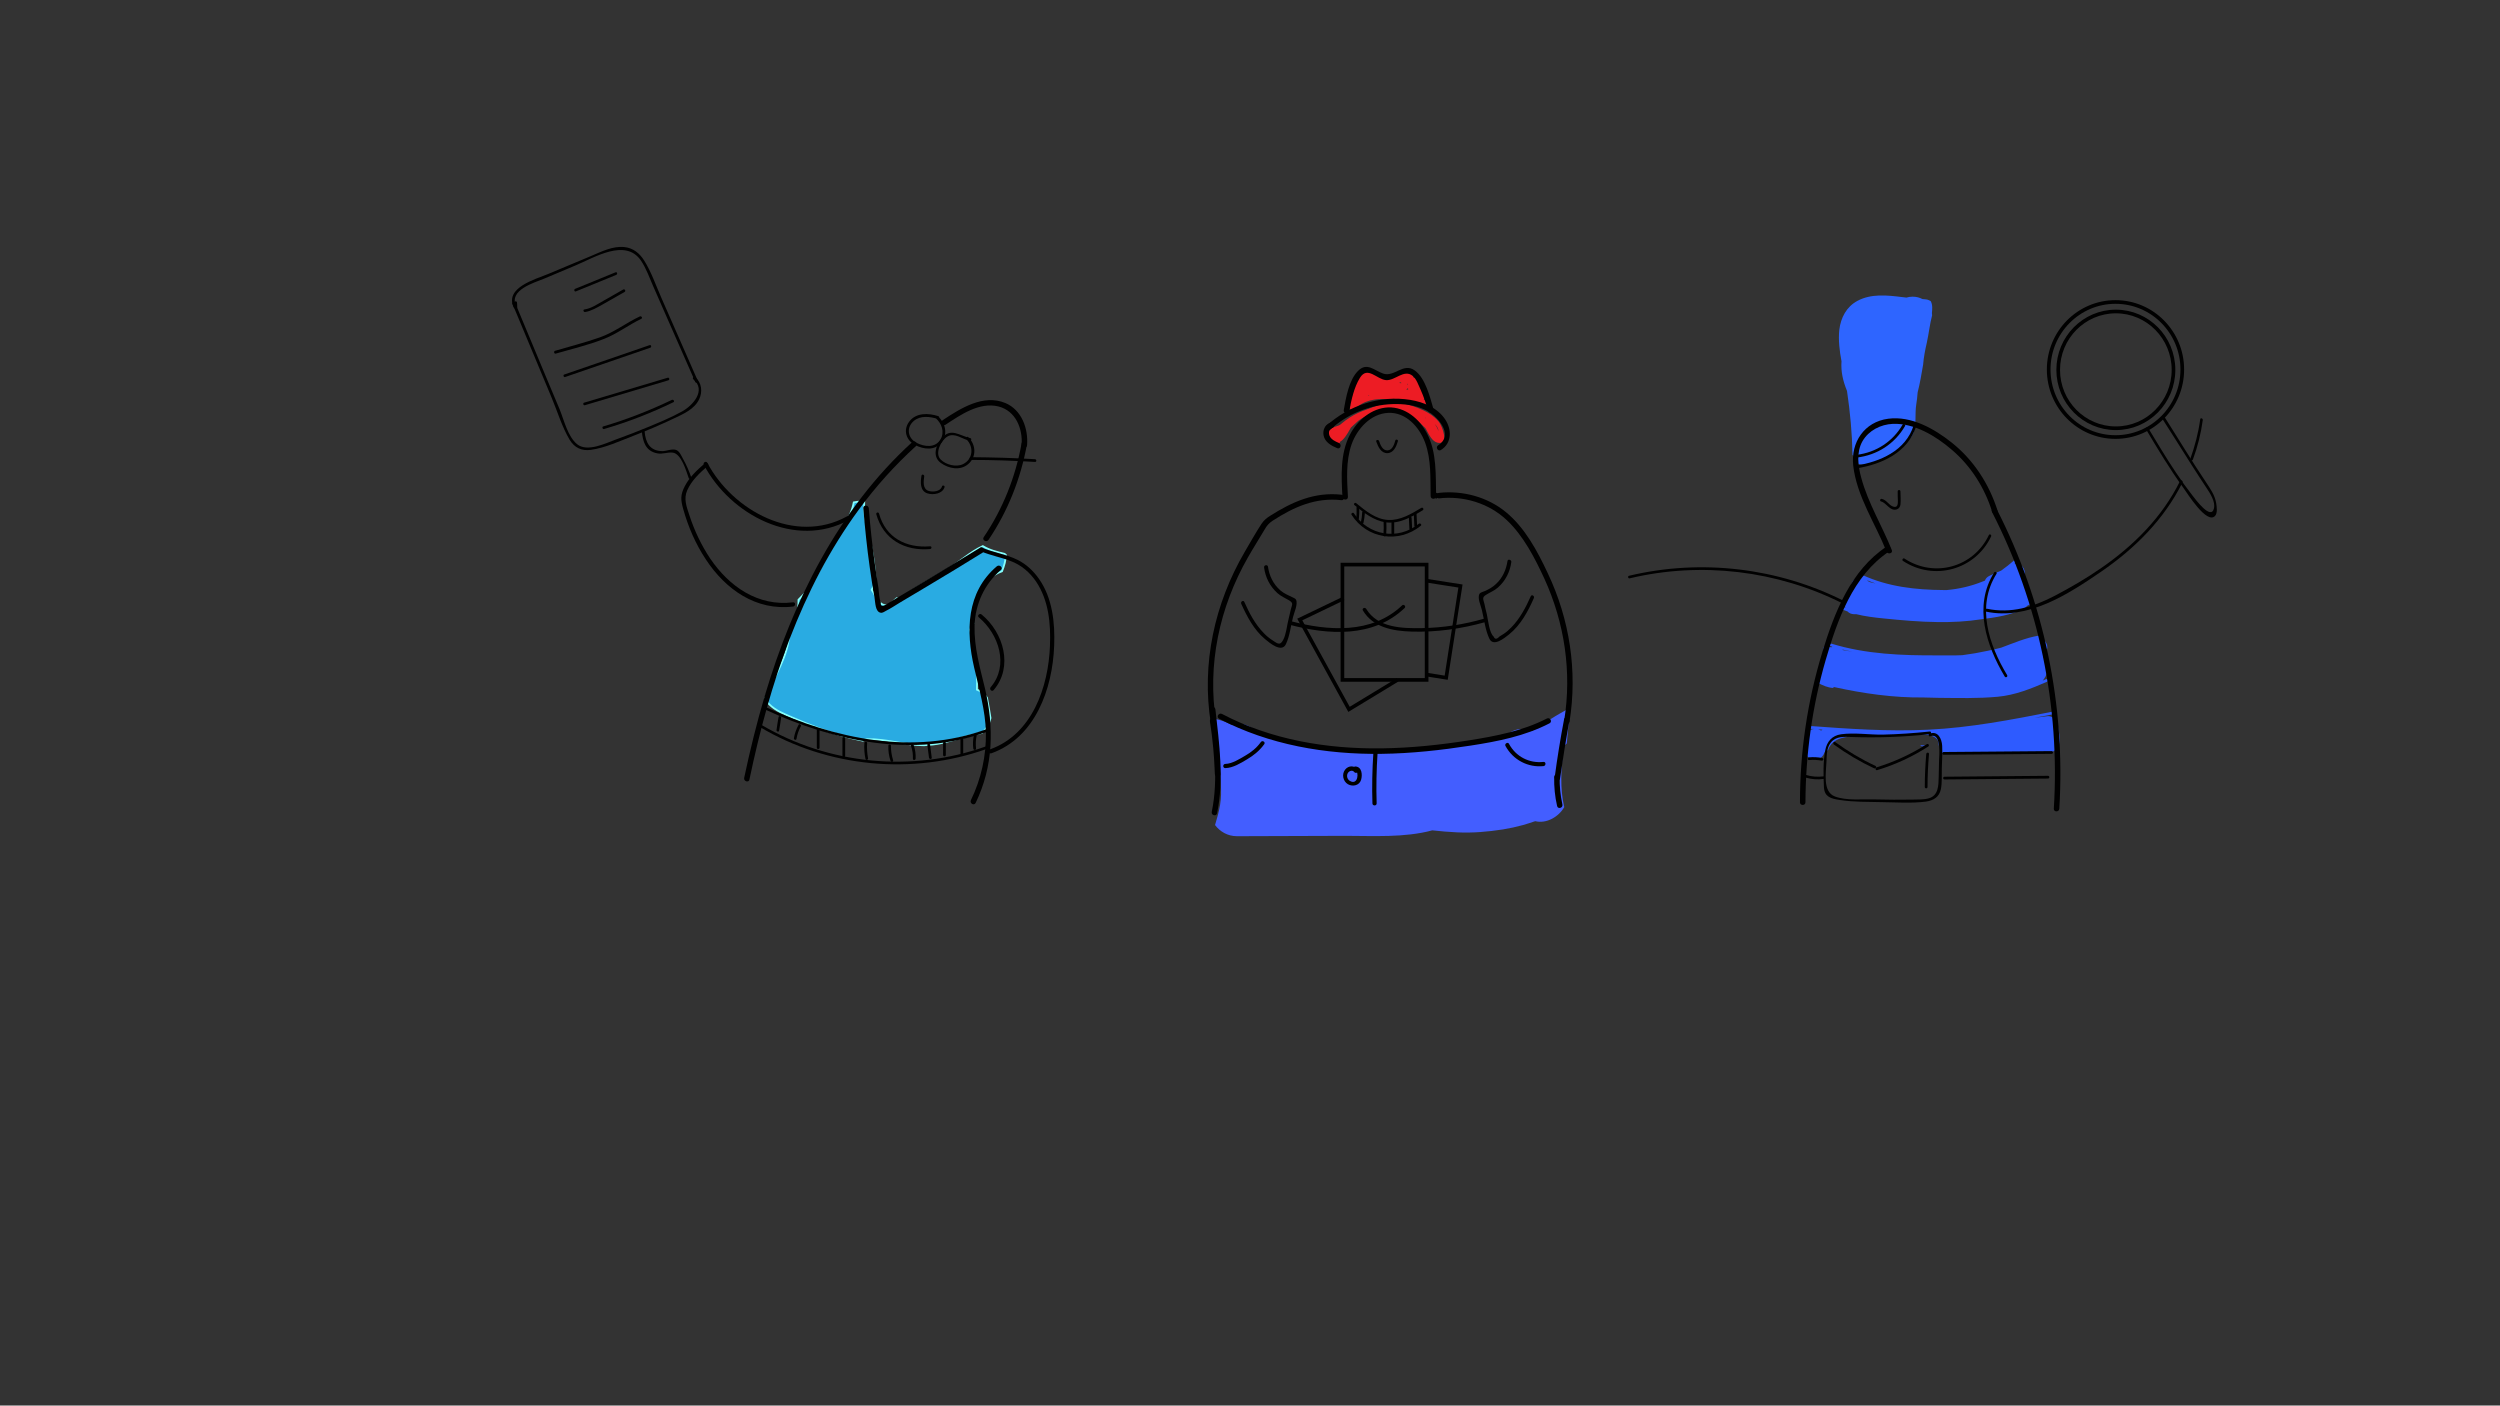 <?xml version="1.0" encoding="utf-8"?>
<!-- Generator: Adobe Illustrator 21.0.0, SVG Export Plug-In . SVG Version: 6.00 Build 0)  -->
<svg version="1.1" id="Layer_1" xmlns="http://www.w3.org/2000/svg" xmlns:xlink="http://www.w3.org/1999/xlink" x="0px" y="0px"
	 viewBox="0 0 1366 768" style="enable-background:new 0 0 1366 768;" xml:space="preserve">
<rect x="0" y="0" width="1366" height="768" fill="#333333" stroke="none"/>
<style type="text/css">
	.st0{fill:#29ABE2;stroke:#85FFFC;stroke-miterlimit:10;}
	.st1{fill:#435EFF;}
	.st2{fill:#ED1C24;}
	.st3{fill:#2E5BFF;}
	.st4{fill:#2E65FF;}
	.st5{fill:none;stroke:#000000;stroke-width:2;stroke-miterlimit:10;}
	.st6{fill:none;stroke:#000000;stroke-miterlimit:10;}
	.st7{fill:#49A047;stroke:#000000;stroke-miterlimit:10;}
</style>
<path class="st0" d="M549.5,302.8c-4.3-1.1-8.6-2-12.5-4.4c-6.9,3.2-12.6,8.6-19,12.5c-8.3,5.1-16.9,9.6-24.8,15.3
	c-1.1,0.8-2.3,1-3.3,0.7c-1,0.9-1.9,1.7-2.8,2.6c-2.6,2.5-6.1,0.9-7.2-1.7c-0.3,0.2-0.5,0.3-0.8,0.5c-0.1-0.4-0.3-0.9-0.4-1.3
	c-0.5-1.7-1.4-3.3-2.4-4.7c0.8-1.5,1.5-2.9,2.2-4.4c-0.4-8.2-1.7-16.5-3.6-24.5c-1.4-6.2-3.1-12.7-2.7-19.1
	c-0.8-0.1-1.5-0.2-2.4-0.2c-1.1,0-2.2,0.2-3.3,0.4c-1.7,8.9-7.2,15.8-12.1,23.3c-0.1,0.1-0.1,0.2-0.2,0.3c-0.7,2.2-1.3,3.5-2.4,5.7
	c-2.8,5.7-6.1,11.3-8.9,17c-2.1,2.3-4.4,4.6-6.6,6.9c0.2,6.2-2.1,12-5,17.6c-0.3,13.4-8.6,24.4-13.3,36.6c0.7,1,1.4,2,2.3,2.9
	c3.4,3.5,8.2,5.3,12.5,7.2c5,2.2,10,4.2,15.1,6.1c7.7,2.7,15.5,5,23.5,6.6c0.6-0.4,1.4-0.7,2.4-0.8c10.5-0.2,20.6,3.3,31.1,3.3
	c3.2-0.2,6.5-0.5,9.6-1.2c7.4-1.7,14.6-4.3,22-5.5c2.5-2.1,4-5,4.7-8.2c-0.6-3.7-1.2-7.4-1.9-11c-1.3-2-3.1-3.6-5.5-4.5
	c0.4-11-0.9-22.1-3.6-32.8c0.2-0.5,0.5-1.1,0.7-1.6c0.3-0.6,0.6-1.2,0.9-1.7c-0.2-0.6-0.2-1.3-0.1-2c1.2-7.5,2.9-16.3,8.4-22
	c2.1-2.2,4.6-3.5,7.4-4.6c1.2-3,2.1-6,2.1-9.3c0,0,0,0,0,0C549.6,302.9,549.6,302.9,549.5,302.8z"/>
<path class="st1" d="M844.2,394.8c-0.7,0.4-1.4,0.7-2,0.7c-1.4,0.9-2.8,1.9-4,3c-0.3,0.3-0.6,0.6-0.9,0.9c-4.1-1.6-8.8-1.6-12.6,1.1
	c-1.1,0.7-2.1,1.4-3.2,2c0.3-0.2-2.3,0.9-2.6,1c-1.2,0.4-2.4,0.6-3.7,0.9c-0.6,0.1-2.2,0.4-2.1,0.4c-6.1,0.8-12.3,1-18.4,1.8
	c-5.5,0.8-10.7,2.2-16,3.7c-3.2-1-6.6-1.3-10-1.2c-1.6,0-3.1,0.3-4.7,0.4c-0.7,0.1-6.2-0.1-3.7,0.3c-4.1-0.7-8.2-0.2-11.5,1.7
	c-6.5-0.6-12.9-1.4-19.4-2.5c-9.3-1.6-18.3-3-27.4-3.2c-1-0.5-2-1-3-1.3c-2.5-1-5.1-1.7-7.7-2.4c-0.7-0.2-1.4-0.4-2.1-0.6
	c-1.7-1.2-3.4-2.5-5.2-3.7c-3.5-2.5-7.4-2.8-11-1.7c-2-1.1-4.2-2-6.6-2.7c-1.3-0.4-2.5-0.5-3.7-0.5c0,0,0,0.1,0,0.1
	c0,0.3,0,0.5,0,0.7c0,0.1,0,0.2,0,0.3c0.3,5.3,0.6,10.7,0.8,16c0.1,1.2,0.2,2.5,0.4,3.7c1.4,0.6,2.4,1.9,2.5,3.8
	c0.2,7.4,1.5,14.6,0.3,22c-0.6,3.9-1.7,7.6-2.8,11.3c2.7,3.6,6.9,6.1,12,6.1c19.8-0.1,39.5-0.1,59.3-0.2c15.1,0,32.3,1.1,47.4-3
	c4.5,0.5,9.1,0.9,13.6,1.1c8.4,0.4,16.7-0.3,25-1.6c3.7-0.6,7.4-1.4,11-2.4c2.1-0.6,4.2-1.3,6.3-2c0.1,0,0.3-0.1,0.4-0.1
	c6.1,1.5,12.8-2.4,15.8-7.7c-2.4-10.4-1.7-20.6-0.5-31.5c0.2-1.5,0.9-2.6,1.9-3.3c0.5-6.2,1.1-12.3,1.9-18.5c-0.7,0-1.4,0.1-2.1,0.1
	C851.9,390,848,392.4,844.2,394.8z"/>
<g>
	<g>
		<path class="st2" d="M746.9,210.6c-0.4,1.5-1.2,2.8-2.3,3.9c0.9,0.4,1.7,0.7,2.6,1.1c0.2-2.6,0.5-5.2,1-7.8c-1-0.1-2-0.3-2.9-0.4
			c-0.3,3.4-1.1,6.2-2.6,9.2c0.9,0.1,1.8,0.2,2.7,0.4c-0.8-3.7-1-7.3-0.7-11.1c-1,0-2,0-3,0c0.2,3.9-0.4,7.5-1.9,11.1
			c1,0.1,2,0.3,2.9,0.4c-0.3-2.8-0.1-5.1,0.9-7.8c-1-0.3-1.9-0.5-2.9-0.8c-1,3.9-2,7.8-3,11.7c-0.3,1,0.7,2.3,1.8,1.8
			c1.5-0.5,2.3-1.1,3.1-2.5c1-1.5-1.1-2.8-2.4-1.8c-1.5,1.3-2.2,2.4-2.7,4.3c-0.4,1.4,1.5,2.5,2.5,1.5c10-10.3,26.4-4.2,38.4-1.6
			c1.4,0.3,2.6-1.4,1.5-2.5c-1.6-1.6-4.1-2.4-5.6-4c-2.9-3.1-1.7-6.7-2.6-10.4c-0.9,0.4-1.8,0.8-2.7,1.2c1.6,3.4,3.2,6.8,4.9,10.2
			c0.7,1.6,3.2,0.5,2.7-1.2c-0.8-2.7-1.4-5.3-2-8c-0.9,0.4-1.8,0.8-2.7,1.2c1.4,2.9,2.5,5.9,3.4,9c0.9-0.4,1.8-0.8,2.7-1.2
			c-1.3-2.5-2.6-4.9-3.9-7.4c-0.6-1.1-2-0.8-2.6,0c-0.6,0.8-0.7,1.4-0.8,2.4c-0.1,2,1,2.7-1.2,3.3c-2,0.5-5.6-0.6-7.7-0.8
			c-3.2-0.2-6.5-0.1-9.7,0.1c0.1,1,0.3,2,0.4,2.9c5.7-1.6,11.2-2,17-1c1.9,0.3,2.7-2.5,0.8-2.9c-8.2-1.6-16.5-2.1-24.8-1.4
			c-1.5,0.1-2,1.9-0.8,2.8c2.6,1.8,5.3,1.7,8.3,1.2c5.1-0.8,10.3-2,15.4-3c1.4-0.3,1.5-2.6,0-2.9c-6.7-1.1-13.5-1.6-20.3-1.2
			c0,1,0,2,0,3c4.3-0.4,8.6-0.9,12.8-1.7c2.8-0.5,5.5-0.6,7.1-3.1c-0.8,0.1-1.6,0.2-2.4,0.3c0.1,0.6,0.3,1.3,0.4,1.9
			c0.9,0,1.7,0,2.6,0c0.3-0.5,0.7-1,1-1.5c0.7,0.3,1.7,0.2,2.1-0.5c1.2-2.4-0.5-4.9-3.3-4.6c-1.2,0.1-1.7,0.8-2.7,1.2
			c-2.1,1-3.8,1.4-6,1.7c-5.5,0.8-10.4,0.6-15.6-1.4c-1-0.4-1.9,0.6-1.9,1.4c-0.1,2.5,0.3,4.3,1.3,6.6c0.5,1.1,2.1,0.9,2.6,0
			c0.6-1,0.3-1.5,0.5-2.5c0.1-0.4-0.7-1.4-0.5-1.7c0.7-1.6,4.7-0.5,5.6-0.3c1.6,0.3,2.7-1.8,1.2-2.7c-2.8-1.6-5.3-2.3-8.5-2
			c-1.2,0.1-1.8,1.2-1.3,2.3c2.1,4.2,5.5,7,10,8.3c1.9,0.6,2.6-2.3,0.8-2.9c-3.8-1.1-6.4-3.4-8.2-6.9c-0.4,0.8-0.9,1.5-1.3,2.3
			c2.7-0.2,4.7,0.2,7,1.6c0.4-0.9,0.8-1.8,1.2-2.7c-2.3-0.5-6.7-1.6-8.7,0.3c-1.9,1.8,0.8,4-0.2,5.6c0.9,0,1.7,0,2.6,0
			c-0.8-1.6-1.1-3.3-0.9-5.1c-0.6,0.5-1.3,1-1.9,1.4c4.6,1.8,9.1,2.3,14,1.8c2-0.2,4-0.4,5.9-0.8c0.9-0.2,5.5-1.5,5.9-2.3
			c0.7-0.2,1.4-0.4,2.1-0.5c-4-1.9-7.7,1.7-5.1,5.6c0.6,0.8,2.1,1.1,2.6,0c0.9-2.2,0.7-3.8-0.9-5.6c-0.7-0.7-1.9-0.5-2.4,0.3
			c-1.1,1.8-6.2,1.9-7.9,2.2c-3.1,0.5-6.2,0.9-9.4,1.1c-1.9,0.2-2,3.1,0,3c6.6-0.3,13,0,19.5,1.1c0-1,0-1.9,0-2.9
			c-3.4,0.7-6.7,1.3-10.1,2c-3.6,0.7-8,2.4-11.3,0.1c-0.3,0.9-0.5,1.9-0.8,2.8c8.1-0.6,16.1-0.2,24,1.3c0.3-1,0.5-1.9,0.8-2.9
			c-6.3-1-12.4-0.7-18.6,1c-1.6,0.5-1.3,3,0.4,2.9c3.9-0.2,7.8-0.2,11.7,0c2.4,0.2,5.8,1.4,8.2,0.6c4.2-1.4,0.5-4.9,2.2-7.2
			c-0.9,0-1.7,0-2.6,0c1.3,2.5,2.6,4.9,3.9,7.4c0.8,1.5,3.2,0.5,2.7-1.2c-0.9-3.4-2.1-6.6-3.7-9.7c-0.8-1.6-3.1-0.4-2.7,1.2
			c0.6,2.7,1.3,5.4,2,8c0.9-0.4,1.8-0.8,2.7-1.2c-1.6-3.4-3.2-6.8-4.9-10.2c-0.7-1.6-3.2-0.4-2.7,1.2c0.9,3.3-0.6,7,1.6,10
			c1.9,2.6,5.2,3.5,7.4,5.7c0.5-0.8,1-1.7,1.5-2.5c-13.2-2.8-30.4-8.8-41.4,2.4c0.8,0.5,1.7,1,2.5,1.5c0.7-1,1.3-2,2-3
			c-0.8-0.6-1.6-1.2-2.4-1.8c-0.4,0.4-0.9,0.7-1.3,1.1c0.6,0.6,1.2,1.2,1.8,1.8c1-3.9,2-7.8,3-11.7c0.5-1.9-2.2-2.6-2.9-0.8
			c-1.1,2.9-1.4,5.5-1,8.6c0.2,1.7,2.3,2,2.9,0.4c1.6-3.9,2.2-7.7,2-11.9c-0.1-1.9-2.9-1.9-3,0c-0.3,4.1,0,7.9,0.8,11.9
			c0.3,1.2,2.2,1.5,2.7,0.4c1.8-3.4,2.7-6.9,3.1-10.7c0.1-1.7-2.6-2.1-2.9-0.4c-0.5,2.9-0.9,5.7-1.1,8.6c-0.1,1.3,1.7,2,2.6,1.1
			c1.5-1.6,2.4-3.1,3.1-5.2C750.4,209.5,747.5,208.7,746.9,210.6L746.9,210.6z"/>
	</g>
</g>
<g>
	<g>
		<path class="st2" d="M733.3,235.4c4.8-4.7,10.5-7.8,17-9.5c1.9-0.5,1.1-3.4-0.8-2.9c-7,1.7-13.2,5.2-18.4,10.2
			C729.8,234.6,732,236.7,733.3,235.4L733.3,235.4z"/>
	</g>
</g>
<g>
	<g>
		<path class="st2" d="M727.5,236.5c0,0.9,0.1,1.8,0.1,2.7c0.5-0.5,1-1,1.5-1.5c0.5-0.6,1.1-1.1,1.6-1.7c0.7-0.1,1.3-0.3,2-0.5
			c0.9-0.4,1.1-0.4,2.1-1.1c-0.7-0.7-1.4-1.4-2.1-2.1c-1.9,2.7-3,5.3-3.6,8.6c0.7-0.3,1.5-0.6,2.2-0.9c-0.1-0.2-0.2-0.3-0.3-0.5
			c-0.7,0.6-1.5,1.1-2.2,1.7c4.6,3.3,9-7.4,10.6-9.9c0.8-1.2-0.8-2.9-2.1-2.1c-0.4,0.3-0.9,0.6-1.3,0.9c0.5,0.9,1,1.7,1.5,2.6
			c1.8-1.3,3.7-2.6,5.5-3.9c-0.6-0.8-1.2-1.6-1.8-2.4c-2,1.9-4.1,3.7-6.1,5.6c0.7,0.7,1.4,1.4,2.1,2.1c4.2-4.1,9.1-7.3,14.6-9.3
			c3.3-1.2,6.8-2.4,10.3-1c1.7,0.7,3.2,1.8,4.9,2.5c2.4,0.9,5.1,1.1,7.4,2.3c2.4,1.3,3.6,3.8,4.9,6.1c1.3,2.4,3.1,6.5,6.2,7.2
			c6.6,1.4,2.5-9.2,0.7-11.4c-5.7-7.1-17.1-9.5-25.3-11.8c-1.9-0.5-2.6,2.2-0.8,2.9c9.3,3.5,17.3,9.6,23.2,17.7
			c0.7-0.7,1.4-1.4,2.1-2.1c-2.7-1.9-4-4.3-4-7.6c-0.9,0.4-1.7,0.7-2.6,1.1c2.6,2.2,4.2,4.7,5,8.1c0.4,1.9,3.3,1.1,2.9-0.8
			c-0.8-3.9-2.7-6.9-5.7-9.4c-1-0.8-2.6-0.3-2.6,1.1c0,4.4,1.9,7.8,5.5,10.2c1.2,0.8,2.9-0.8,2.1-2.1c-6.4-8.8-14.8-15.2-25-19.1
			c-0.3,1-0.5,1.9-0.8,2.9c4.4,1.2,8.9,2.6,13.2,4.3c3.6,1.4,12.9,5,12.6,10.1c-0.3,5-3.1-1-3.7-2.1c-0.6-1.2-1.2-2.4-1.9-3.5
			c-1.5-2.4-3.4-3.9-6-5c-1.9-0.7-3.9-1-5.7-1.6c-2.2-0.8-4-2.2-6.2-3c-2.2-0.8-4.2-0.6-6.5-0.1c-7.8,1.6-15,6-20.7,11.5
			c-1.4,1.3,0.7,3.4,2.1,2.1c2-1.9,4.1-3.7,6.1-5.6c1.2-1.1-0.4-3.4-1.8-2.4c-1.8,1.3-3.7,2.6-5.5,3.9c-1.6,1.1-0.1,3.7,1.5,2.6
			c0.4-0.3,0.9-0.6,1.3-0.9c-0.7-0.7-1.4-1.4-2.1-2.1c-0.4,0.7-5.6,9.4-6.5,8.8c-1.2-0.9-2.4,0.6-2.2,1.7c0.2,1.4,0.5,1.6,1.7,2.3
			c0.8,0.4,2,0.1,2.2-0.9c0.5-2.9,1.6-5.4,3.3-7.9c0.9-1.2-0.8-2.8-2.1-2.1c-2.4,1.5-7,1.4-7.6,4.9c-0.4,2.3,1.3,4,3.5,3.9
			c0.8,0,1.5-0.7,1.5-1.5c0-0.9-0.1-1.8-0.1-2.7C730.4,234.6,727.4,234.6,727.5,236.5L727.5,236.5z"/>
	</g>
</g>
<path class="st3" d="M1117.9,371.1c-0.6,0.3-1.2,0.5-1.8,0.8c0.2-0.2,0.4-0.5,0.6-0.7c3-4,2.5-8.6-0.4-12.4c0.7-0.8,1.2-1.6,1.7-2.5
	c1.8-3.5-0.3-6.9-3.5-7.6c0.9-0.2,0.5-1.6-0.5-1.4c-7.2,1.2-13.8,4.1-20.6,6.6c-2.4,0.6-4.9,1.2-7.3,1.7c-4.6,1-9.3,1.8-13.9,2.4
	c-4.4,0.2-8.8,0.1-13.2,0.1c-19.6,0.1-39.4-0.6-58.3-6.4c-0.9-0.3-1.3,1.2-0.4,1.4c0.3,0.1,0.6,0.2,0.9,0.3
	c-0.2,0.1-0.4,0.2-0.6,0.3c-0.2,0-0.3-0.1-0.5-0.1c-1.4-0.4-2.7-0.3-3.7,0.2c0,0.2,0.1,0.4,0.1,0.6c0,2.8,0,5.7-0.8,8.5
	c0.1,0.1,0.1,0.1,0.2,0.2c-1.5,2.5-2.4,5.2-2.7,8.4c-0.1,0.6,0,1.2,0.2,1.7c2.6,1.3,5.2,2.5,8.1,2.7c0.2-0.1,0.4-0.3,0.6-0.5
	c15.8,3.5,32.5,5.9,48.9,5.7c2.7,0.1,5.5,0.1,8.2,0.2c10.7,0.1,21.7,0.4,32.4-0.6c9.5-0.9,18.2-4.4,26.9-8.2
	C1119.5,372.1,1118.7,370.8,1117.9,371.1z M1006.9,355.2c-0.1-0.1-0.1-0.2-0.2-0.3c1.8,0.4,3.6,0.8,5.4,1.2
	C1010.3,355.8,1008.6,355.5,1006.9,355.2z"/>
<path class="st3" d="M1124.1,395.2c-0.3-2-3-4.1-5.1-3.9c-2.4,0.3-4.8,0.6-7.3,0.9c3.3-0.6,6.7-1.3,10-1.9c0.9-0.2,0.5-1.6-0.4-1.4
	c-22.4,4.4-44.8,8.7-67.6,9.8c-22,1.1-43.9-0.5-65.8-2.1c-1-0.1-1,1.4,0,1.5c1.1,0.1,2.3,0.2,3.4,0.2c-2.4,0.2-4.5,1.8-4.1,5
	c0.3,2,0.2,3.4-0.5,5.3c-2.3,6.4,7.9,9.1,10.1,2.8c0.3-0.9,1.1-1.4,2-1.4c2.5-8,12.6-8,19.9-7.3c8.6-0.1,17.1-0.5,25.8-1.1
	c4.2-0.3,14.9-1.4,14.8,5.3c0,0.1,0,0.1,0,0.2c0.7,1.2,1.2,2.7,1.3,4.4c0.1,0,0.1,0,0.2,0c14.5,0,29,0,43.5,0c3.3,0,6.6,0,9.9,0
	c2.8,0,5.9,0.4,8.3-1.3C1127.4,406.9,1124.8,399.9,1124.1,395.2z M995.1,399.2c-0.5-0.3-1.1-0.5-1.7-0.7c0.8,0.1,1.7,0.1,2.5,0.2
	C995.5,398.8,995.3,399,995.1,399.2z M1035.3,400.6c2.3,0,4.7,0,7,0C1040,400.6,1037.6,400.6,1035.3,400.6z"/>
<path class="st3" d="M1052.8,407.5c-0.1,0-0.2,0-0.3-0.1c-1.1-0.1-2.3-0.2-3.4-0.2c0.3,0.2,0.7,0.4,1,0.6c0.1,0,0.2,0,0.3,0
	C1051.2,407.8,1052,407.7,1052.8,407.5z"/>
<path class="st3" d="M1109.2,329.4c1.6-4-1-9.6-3.2-13.9c1.2-3.1-0.3-7.4-4.7-7.4c-0.2,0-0.4,0-0.6,0c0.3-0.3,0.6-0.5,0.9-0.8
	c0.7-0.6-0.3-1.7-1.1-1.1c-2.3,2-4.7,3.9-7.1,5.6c-2.2,0.8-4.4,1.8-6.5,2.9c-1.2,0.6-2,1.5-2.3,2.5c-0.4,0.2-0.8,0.4-1.2,0.5
	c-6.4,2.6-13,4.1-19.6,4.7c-0.6,0-1.2,0-1.9,0c-15.1-0.1-30.4-1.8-44.2-8.2c-0.9-0.4-1.6,0.9-0.8,1.3c-0.1,0-0.2,0-0.4,0
	c-3.5,0-5.2,2.9-5.1,5.6c-1.7,1.2-2.3,3.5-1.9,5.5c-1.4,1.4-1.8,3.6-1.2,5.5c-0.5-0.2-0.9-0.4-1.3-0.6c-0.9-0.4-1.6,0.9-0.8,1.3
	c1.1,0.5,2.2,0.9,3.3,1.3c0.8,0.9,2.1,1.5,3.6,1.5c0.4,0,0.8,0,1.2,0c4.8,1.2,9.8,1.8,14.8,2.3c9.9,1,19.8,1.9,29.8,2
	c7.9,0.1,15.8-0.3,23.5-1.5c7.8-1,16.7-2.3,23.4-5.9c0.8-0.5,1.5-1,2-1.6c0.4-0.2,0.7-0.3,1.1-0.5
	C1109.8,330.4,1109.7,329.7,1109.2,329.4z M1021.8,318.1c-0.4-0.2-0.8-0.4-1.2-0.6c0,0-0.1,0-0.1-0.1c-0.1-0.1-0.2-0.2-0.2-0.3
	c1.5,0.6,3,1.2,4.5,1.7C1023.8,318.6,1022.8,318.4,1021.8,318.1z"/>
<path class="st4" d="M1055.4,165.6c-0.5-1.3-0.3-1-1.5-1.6c-0.8-0.4-2.1-0.5-3.5-0.6c-1.5-0.8-3.3-1.3-5.4-1.3
	c-1.2,0-2.3,0.2-3.3,0.5c-0.9-0.1-1.8-0.2-2.6-0.3c-8.1-1-16.8-1.9-24.2,2.1c-6,3.2-9.1,9.2-9.9,15.8c-0.6,5.6,0.1,11.4,1.2,17.2
	c-0.4,5.7,0.8,10.8,3,16.2c1.7,11.5,2.8,23.1,3,34.7c0,0.4,0.3,0.7,0.6,0.7c-0.9,4,3.6,5.4,7,4.7c4.8-1,9.5-3.2,13.8-5.9
	c3.1-0.6,5.6-2.6,7.3-5.5c2-1.8,4-3.8,4.9-6.5c1.3-4.4,0.5-9.9,1.2-14.5c0.4-2.3,0.6-4.6,0.8-6.9c1.3-5,2.1-10.1,3-15.2
	c0.3-4,1.1-8,2-11.9c1.1-4.9,1.6-10.1,2.9-15c0-0.4-0.1-0.8-0.1-1.2C1055.8,168.9,1055.9,166.9,1055.4,165.6z"/>
<g>
	<g>
		<path d="M786.3,272.3c13.3-1.5,27.1,2.6,36.9,11.8c9.2,8.6,15.5,20.9,20.7,32.2c11,24.1,15,51,10.8,77.2c-0.3,1.9,2.6,2.7,2.9,0.8
			c4.4-27.7,0.1-55.8-11.9-81.1c-5.6-12-12.5-24.9-22.9-33.4c-10.1-8.3-23.6-11.9-36.6-10.5C784.4,269.5,784.4,272.5,786.3,272.3
			L786.3,272.3z"/>
	</g>
</g>
<g>
	<g>
		<path d="M733,270.3c-14.7-1.6-27,3.9-39.1,11.6c-1.9,1.2-3.3,2.4-4.6,4.3c-3.2,4.9-6.1,10.1-9.1,15.2
			c-16.6,28.4-23.8,61.3-18.6,93.9c0.3,1.9,3.2,1.1,2.9-0.8c-5-31.2,1.8-62.7,17.4-90c2.9-5.1,6.1-10.1,9.1-15.2
			c1.2-2.1,2.3-3.4,4.4-4.8c11.6-7.5,23.4-12.8,37.6-11.2C734.9,273.5,734.9,270.5,733,270.3L733,270.3z"/>
	</g>
</g>
<g>
	<g>
		<path d="M736.5,271.5c-0.5-9.5-1.2-19.5,2-28.7c3-8.5,10.5-16.8,20-17.2c9.7-0.5,17.1,7.8,20.2,16.3c3.4,9.3,2.8,19.5,3,29.2
			c0,1.9,3,1.9,3,0c-0.3-11.4,0.5-23.8-5-34.3c-4.1-7.9-11.9-14.5-21.2-14.2c-9.1,0.4-16.9,7.1-20.9,14.9c-5.4,10.4-4.7,22.7-4.1,34
			C733.6,273.4,736.6,273.5,736.5,271.5L736.5,271.5z"/>
	</g>
</g>
<g>
	<g>
		<path d="M740.1,276c5,4.1,10.4,8.4,17,9.4c7.5,1,14.2-2.9,20.3-6.6c0.8-0.5,0.1-1.8-0.8-1.3c-5.5,3.3-11.4,6.9-18,6.6
			c-6.8-0.3-12.5-5-17.5-9.1C740.4,274.3,739.3,275.4,740.1,276L740.1,276z"/>
	</g>
</g>
<g>
	<g>
		<path d="M738.5,281.3c8.4,13.1,25.7,15.8,37.8,6c0.8-0.6-0.3-1.7-1.1-1.1c-11.3,9.2-27.5,6.5-35.4-5.7
			C739.3,279.7,738,280.5,738.5,281.3L738.5,281.3z"/>
	</g>
</g>
<g>
	<g>
		<path d="M741.2,277.3c0.1,2,0.1,4-0.2,6c-0.1,1,1.4,0.9,1.5,0c0.2-2,0.3-4,0.2-6C742.7,276.3,741.2,276.3,741.2,277.3L741.2,277.3
			z"/>
	</g>
</g>
<g>
	<g>
		<path d="M744.3,280c-0.1,1.8-0.3,3.6-0.7,5.3c-0.2,0.9,1.2,1.3,1.4,0.4c0.4-1.9,0.7-3.8,0.8-5.7C745.8,279,744.3,279,744.3,280
			L744.3,280z"/>
	</g>
</g>
<g>
	<g>
		<path d="M756,285c0.1,2.4,0.1,4.8-0.1,7.3c-0.1,1,1.4,1,1.5,0c0.2-2.4,0.2-4.8,0.1-7.3C757.4,284,755.9,284,756,285L756,285z"/>
	</g>
</g>
<g>
	<g>
		<path d="M760.3,285.5c0,2.1,0,4.2,0,6.3c0,1,1.5,1,1.5,0c0-2.1,0-4.2,0-6.3C761.8,284.5,760.3,284.5,760.3,285.5L760.3,285.5z"/>
	</g>
</g>
<g>
	<g>
		<path d="M769.8,283c0.1,2,0.2,4,0.3,6c0,1,1.5,1,1.5,0c-0.1-2-0.2-4-0.3-6C771.2,282,769.7,282,769.8,283L769.8,283z"/>
	</g>
</g>
<g>
	<g>
		<path d="M772.5,280.8c0.1,2.2,0.2,4.3,0.3,6.5c0,1,1.5,1,1.5,0c-0.1-2.2-0.2-4.3-0.3-6.5C773.9,279.8,772.4,279.8,772.5,280.8
			L772.5,280.8z"/>
	</g>
</g>
<g>
	<g>
		<path d="M752,241.3c1,2.8,2.6,6.4,6.1,6.3c3.4-0.1,4.9-3.7,5.7-6.5c0.3-0.9-1.2-1.3-1.4-0.4c-0.6,2.1-1.6,5.3-4.3,5.4
			c-2.7,0.1-3.9-3.1-4.6-5.2C753.1,240,751.6,240.4,752,241.3L752,241.3z"/>
	</g>
</g>
<g>
	<g>
		<path d="M787.2,271.3c-0.9-0.1-1.9-0.2-2.8-0.3c0,0.3,0,0.7,0,1c0.7,0,1.5,0,2.2-0.1c0.6,0,0.7-0.8,0.1-1
			c-0.6-0.1-1.2-0.3-1.8-0.4c-0.1,0.3-0.2,0.6-0.3,1c0.6,0.1,1.2,0,1.8-0.3c0.4-0.2,0.3-0.7,0-0.9c-0.4-0.3-0.8-0.4-1.3-0.4
			c-0.6,0-0.6,1,0,1c0.5,0,1,0,1.6,0c0.6,0,0.7-0.8,0.1-1c-0.9-0.3-1.8-0.5-2.7-0.8c-0.4-0.1-0.8,0.4-0.6,0.7c0.4,0.6,1,1.3,0.7,2
			c-0.2,0.6,0.8,0.9,1,0.3c0.3-1.1-0.2-2-0.8-2.8c-0.2,0.2-0.4,0.5-0.6,0.7c0.9,0.3,1.8,0.5,2.7,0.8c0-0.3,0.1-0.7,0.1-1
			c-0.5,0-1,0-1.6,0c0,0.3,0,0.7,0,1c0.3,0,0.6,0,0.8,0.2c0-0.3,0-0.6,0-0.9c-0.3,0.2-0.6,0.2-1,0.2c-0.6-0.1-0.9,0.8-0.3,1
			c0.6,0.1,1.2,0.3,1.8,0.4c0-0.3,0.1-0.7,0.1-1c-0.7,0-1.5,0-2.2,0.1c-0.7,0-0.6,0.9,0,1c0.9,0.1,1.9,0.2,2.8,0.3
			C787.9,272.4,787.9,271.4,787.2,271.3L787.2,271.3z"/>
	</g>
</g>
<g>
	<g>
		<path d="M690.7,310.1c0.7,5.4,3.2,10.3,7.3,14c1.9,1.7,4.1,2.6,6.3,3.9c2.7,1.6,1.6,2.4,1,5c-0.4,1.9-0.9,3.7-1.3,5.6
			c-0.9,3.5-1.2,7.9-2.9,11.1c-1.8,3.5-3.5,1.6-5.9,0.1c-1.7-1.1-3.3-2.4-4.7-3.9c-4.7-4.8-7.9-10.9-10.6-17c-0.5-1.2-2.2-0.2-1.7,1
			c3.2,7.1,7,14.3,13,19.3c2.6,2.2,9.1,7.6,11.4,2.8c2.1-4.3,2.7-10.1,3.9-14.8c0.5-2.2,2.9-7.3,1.6-9.6c-0.4-0.6-1-0.8-1.6-1.1
			c-2.5-1.3-4.7-2-6.9-3.9c-3.9-3.4-6.1-8-6.8-13.1C692.4,308.3,690.5,308.8,690.7,310.1L690.7,310.1z"/>
	</g>
</g>
<g>
	<g>
		<path d="M823.7,306.5c-0.7,4.8-2.7,9.3-6.3,12.6c-1.9,1.8-3.9,2.9-6.2,3.9c-0.8,0.4-2.3,0.6-2.8,1.5c-1.3,2.3,0.8,6.5,1.3,8.8
			c1.2,4.9,1.9,11.2,4.1,15.7c2.2,4.6,8.2-0.3,10.8-2.4c6.3-5.1,10.3-12.5,13.5-19.8c0.5-1.2-1.2-2.2-1.7-1
			c-2.7,6.1-5.9,12.2-10.6,17c-1.3,1.3-2.6,2.5-4.1,3.5c-0.8,0.5-1.6,1-2.4,1.5c-1.5,1.6-2.5,1.6-3.2,0c-2.4-2.1-3-9.1-3.7-12.2
			c-0.5-1.9-0.9-3.7-1.3-5.6c-0.6-2.5-1.5-3.6,0.9-5c2.2-1.4,4.5-2.2,6.5-4c4.1-3.6,6.6-8.6,7.3-14
			C825.8,305.8,823.9,305.3,823.7,306.5L823.7,306.5z"/>
	</g>
</g>
<g>
	<g>
		<path d="M704.4,341.3c21.3,5.7,46,7.3,63.1-9.1c0.9-0.9-0.5-2.3-1.4-1.4c-16.6,15.8-40.6,14-61.2,8.5
			C703.7,339.1,703.2,341,704.4,341.3L704.4,341.3z"/>
	</g>
</g>
<g>
	<g>
		<path d="M744.7,333.6c5.6,9.3,16.5,11.2,26.6,11.5c13.6,0.4,27.2-1.5,40.3-5.2c1.2-0.4,0.7-2.3-0.5-1.9c-11.1,3.2-22.5,5-34.1,5.2
			c-10.8,0.2-24.2-0.1-30.5-10.5C745.7,331.5,744,332.5,744.7,333.6L744.7,333.6z"/>
	</g>
</g>
<rect x="733.5" y="308.5" class="st5" width="46" height="63"/>
<polyline class="st5" points="779.5,368.6 790.2,370.3 798,320.2 779.5,317.3 "/>
<path class="st5" d="M763.6,371.5c-8.8,5.4-17.7,10.8-26.5,16.1c-7.9-14.3-15.7-28.7-23.6-43c-1.1-2-2.2-4.1-3.3-6.1
	c8-3.8,15.9-7.7,23.9-11.5"/>
<g>
	<g>
		<path d="M661.1,394.1c1.5,9.6,2.4,19.2,2.7,28.9c0.1,1.9,3.1,1.9,3,0c-0.3-10-1.2-19.9-2.8-29.7
			C663.7,391.4,660.8,392.2,661.1,394.1L661.1,394.1z"/>
	</g>
</g>
<g>
	<g>
		<path d="M854.6,393.1c-2,10.5-3.7,21-5.1,31.5c-0.3,1.9,2.6,2.7,2.9,0.8c1.5-10.5,3.2-21.1,5.1-31.5
			C857.8,392,854.9,391.2,854.6,393.1L854.6,393.1z"/>
	</g>
</g>
<g>
	<g>
		<path d="M666.1,392.7c27.3,14.3,58.2,19.6,88.8,19.2c16.3-0.2,32.5-2,48.6-4.5c14.9-2.3,29.7-5.2,43.2-12.2
			c1.7-0.9,0.2-3.5-1.5-2.6c-13.2,6.8-27.9,9.6-42.4,11.9c-15.8,2.5-31.8,4.2-47.8,4.4c-30.1,0.4-60.5-4.7-87.3-18.8
			C665.9,389.2,664.4,391.8,666.1,392.7L666.1,392.7z"/>
	</g>
</g>
<g>
	<g>
		<path d="M669.5,419.7c4.2-0.1,8.4-2.7,11.9-4.8c3.7-2.2,6.9-4.8,9.4-8.3c0.8-1.2-1.1-2.3-1.9-1.1c-2.3,3.2-5.2,5.5-8.5,7.4
			c-3.1,1.8-7.1,4.4-10.8,4.5C668,417.4,668,419.7,669.5,419.7L669.5,419.7z"/>
	</g>
</g>
<g>
	<g>
		<path d="M822.6,407.6c4.1,7.6,12.3,11.9,20.8,11c1.4-0.2,1.4-2.4,0-2.3c-7.8,0.9-15.2-2.9-18.9-9.9
			C823.9,405.2,821.9,406.4,822.6,407.6L822.6,407.6z"/>
	</g>
</g>
<g>
	<g>
		<path d="M750.4,411.5c-0.6,9.2-0.8,18.3-0.5,27.5c0,1.4,2.3,1.5,2.3,0c-0.3-9.2-0.1-18.3,0.5-27.5
			C752.8,410.1,750.5,410.1,750.4,411.5L750.4,411.5z"/>
	</g>
</g>
<g>
	<g>
		<path d="M742,420.6c-1.8-2.4-5.1-2.5-7-0.1c-2,2.5-1.2,6.4,1.5,8c2.6,1.5,6.3,0.7,7.2-2.4c0.8-2.7,0.5-7.1-3.1-7.3
			c-1.4-0.1-1.4,2.1,0,2.3c2,0.2,1.6,8.3-3,5.6c-1.4-0.8-2-2.7-1.2-4.2c0.7-1.3,2.6-2,3.6-0.6C740.9,422.9,742.9,421.8,742,420.6
			L742,420.6z"/>
	</g>
</g>
<g>
	<g>
		<path d="M665,444.4c3.9-18.4,1.2-38.2-0.9-56.8c-0.2-1.9-3.2-1.9-3,0c2,18.2,4.8,37.9,1,56C661.7,445.5,664.6,446.3,665,444.4
			L665,444.4z"/>
	</g>
</g>
<g>
	<g>
		<path d="M849.2,424.5c-0.1,5.4,0.4,10.7,1.6,15.9c0.4,1.9,3.3,1.1,2.9-0.8c-1.1-5-1.6-10-1.5-15.1
			C852.3,422.6,849.3,422.6,849.2,424.5L849.2,424.5z"/>
	</g>
</g>
<g>
	<g>
		<path d="M737.2,224.9c1.1-6.1,2.6-13.2,5.9-18.5c4.1-6.6,9.2,0.9,14.2,1.3c5,0.4,9.9-6.2,14.6-2.3c2.1,1.7,3.2,5.2,4.3,7.5
			c1.7,3.8,3,7.7,4.2,11.6c0.6,1.8,3.4,1.1,2.9-0.8c-1.9-6.5-4.4-17.1-10.3-21.3c-6.2-4.5-11.2,3.9-17.3,1.7
			c-4.8-1.7-8.8-6.3-13.6-1.5c-5.1,5-6.7,14.9-7.9,21.6C734,225.9,736.9,226.8,737.2,224.9L737.2,224.9z"/>
	</g>
</g>
<g>
	<g>
		<path d="M726.8,234.8c9.3-8.5,21.4-13.6,34.1-14c6-0.2,12.2,0.5,17.7,3.1c6.3,2.9,16.4,13.6,7.2,19.4c-1.6,1-0.1,3.6,1.5,2.6
			c6.1-3.8,6-11.3,2.3-16.8c-4.2-6.3-11.7-9.4-19-10.6c-16.6-2.7-33.6,3-45.9,14.2C723.3,234,725.4,236.1,726.8,234.8L726.8,234.8z"
			/>
	</g>
</g>
<g>
	<g>
		<path d="M727.1,230.9c-3,0.9-4.5,4-3.9,7c0.7,3.7,4.3,5.7,7.5,7c1.8,0.7,2.6-2.2,0.8-2.9c-1.9-0.8-4.1-1.8-5-3.8
			c-0.7-1.6-0.4-3.9,1.5-4.4C729.8,233.2,729,230.3,727.1,230.9L727.1,230.9z"/>
	</g>
</g>
<path class="st6" d="M673.5,371.5"/>
<path class="st6" d="M704.5,296.5"/>
<path class="st7" d="M662.5,391.4"/>
<g>
	<g>
		<path d="M1030.9,298.6c-19.7,13-28.6,36.2-35.2,57.8c-8.1,26.6-12.2,54.2-12.2,82c0,1.9,3,1.9,3,0c0.1-26.3,3.7-52.4,11-77.6
			c6.4-21.9,14.9-46.4,34.9-59.6C1034,300.2,1032.5,297.6,1030.9,298.6L1030.9,298.6z"/>
	</g>
</g>
<g>
	<g>
		<path d="M1033.7,300.6c-5.3-13.3-13-25.7-16.7-39.5c-1.8-6.5-2.8-14,0.7-20.1c3.4-5.8,9.9-9.1,16.5-9.4
			c11.8-0.5,23.6,6.7,32.2,14.1c10.5,8.9,18,20.8,22.1,33.9c0.6,1.8,3.5,1.1,2.9-0.8c-4.6-14.4-13-27.4-24.9-36.9
			c-9.5-7.6-22.2-14.8-34.8-13.1c-13,1.7-20.5,12.9-19.1,25.6c1.9,16.8,12.1,31.6,18.2,47C1031.5,303.1,1034.4,302.4,1033.7,300.6
			L1033.7,300.6z"/>
	</g>
</g>
<g>
	<g>
		<path d="M1088.4,279.7c25.6,49.9,37.3,106.2,33.8,162.2c-0.1,1.9,2.9,1.9,3,0c3.5-56.5-8.4-113.3-34.2-163.7
			C1090.1,276.5,1087.6,278,1088.4,279.7L1088.4,279.7z"/>
	</g>
</g>
<g>
	<g>
		<path d="M1014.6,250c11.1-1.3,20.7-7.5,26.3-17.2c0.5-0.8-0.8-1.6-1.3-0.8c-5.3,9.2-14.4,15.2-25,16.5
			C1013.6,248.6,1013.6,250.1,1014.6,250L1014.6,250z"/>
	</g>
</g>
<g>
	<g>
		<path d="M1014.5,255.9c13.8-2.2,28-8.7,32.5-23c0.3-0.9-1.2-1.3-1.4-0.4c-4.4,13.8-18.2,19.8-31.5,21.9
			C1013.2,254.6,1013.6,256.1,1014.5,255.9L1014.5,255.9z"/>
	</g>
</g>
<g>
	<g>
		<path d="M1086.7,292.4c-8.4,17.6-29.8,23.5-46.1,12.8c-0.8-0.5-1.6,0.8-0.8,1.3c16.9,11.1,39.4,4.9,48.1-13.3
			C1088.4,292.2,1087.1,291.5,1086.7,292.4L1086.7,292.4z"/>
	</g>
</g>
<g>
	<g>
		<path d="M1027.8,274c3,0.7,4.9,5.6,8.7,4.3c1.1-0.4,1.7-1.4,1.9-2.5c0.3-2.3,0-4.9,0-7.3c0-1-1.5-1-1.5,0c0,1.6,0,3.2,0.1,4.8
			c0,1.8,0.1,4.4-2.6,3.5c-2.4-0.8-3.4-3.5-6.1-4.2C1027.3,272.3,1026.9,273.8,1027.8,274L1027.8,274z"/>
	</g>
</g>
<g>
	<g>
		<path d="M1198.2,251.1c2.6-7,4.4-14.2,5.4-21.6c0.1-0.9-1.3-1.4-1.4-0.4c-1,7.4-2.9,14.6-5.4,21.6
			C1196.4,251.6,1197.8,252,1198.2,251.1L1198.2,251.1z"/>
	</g>
</g>
<g>
	<g>
		<path d="M1085.2,334.2c22.8,4.8,44.7-9.4,62.8-21.8c18.4-12.6,34.5-28.6,44.5-48.8c0.4-0.9-0.9-1.6-1.3-0.8
			c-9.6,19.5-25,35-42.7,47.3c-8.3,5.8-17.1,10.9-26.1,15.6c-11.6,6-23.7,9.7-36.8,6.9C1084.7,332.6,1084.3,334,1085.2,334.2
			L1085.2,334.2z"/>
	</g>
</g>
<g>
	<g>
		<path d="M1172.6,234.6c6.5,10.9,13,21.8,20.5,32.1c2.1,2.9,12.7,20,17.2,15.2c1.5-1.6,0.9-5.2,0.6-7.1c-0.8-4.5-3.2-7.7-5.6-11.4
			c-7.9-11.7-15.1-23.8-22.7-35.7c-0.5-0.8-1.8-0.1-1.3,0.8c5.5,8.7,11.1,17.4,16.6,26.2c2.6,4,5.1,8,7.8,12c1.9,2.8,4.9,7.5,4,11.1
			c-1.6,6.7-10.2-5.1-11.7-7c-3.2-4.1-6.3-8.4-9.2-12.8c-5.3-7.9-10.1-16-15-24.1C1173.5,233,1172.2,233.7,1172.6,234.6
			L1172.6,234.6z"/>
	</g>
</g>
<ellipse class="st5" cx="1155.9" cy="201.9" rx="36.5" ry="36.9"/>
<ellipse class="st5" cx="1156.1" cy="202.1" rx="31.5" ry="31.9"/>
<g>
	<g>
		<path d="M1054.4,399.7c-8.5,0.9-17.1,1.5-25.7,1.7c-7.4,0.1-15.4-1.2-22.7-0.2c-5,0.7-7.8,4-8.7,8.8c-1.2,6.3-1,13.9-0.7,20.2
			c0.3,5.2,3.8,6.2,8.6,6.9c7.6,1.2,15.6,1,23.3,1.2c7.8,0.1,16.1,0.7,23.8-0.3c4.2-0.6,7.3-2.5,8.2-6.8c0.7-3.6,0.4-7.6,0.5-11.2
			c0.1-4.1,0.4-8.4,0.2-12.5c-0.2-3.8-2.3-8.4-6.9-6.6c-0.9,0.3-0.5,1.8,0.4,1.4c6.2-2.4,4.9,11,4.8,13.1c-0.1,3.1-0.1,6.1-0.2,9.2
			c-0.1,4.5-0.1,10.1-5.4,11.6c-2.8,0.8-6,0.6-8.9,0.7c-6.8,0.1-13.7,0.1-20.6-0.1c-6.7-0.2-15.5,0.8-21.8-1.6
			c-6.9-2.6-4.8-13.2-4.6-19.3c0.1-3.4,0.1-7.3,2.4-10.2c2.8-3.5,7.1-3.1,11.2-3c14.2,0.5,28.4,0,42.5-1.5
			C1055.4,401.1,1055.4,399.6,1054.4,399.7L1054.4,399.7z"/>
	</g>
</g>
<g>
	<g>
		<path d="M1002,406.8c6.9,5,14.3,9.4,22,13c0.9,0.4,1.6-0.9,0.8-1.3c-7.8-3.6-15.1-8-22-13C1002,404.9,1001.3,406.2,1002,406.8
			L1002,406.8z"/>
	</g>
</g>
<g>
	<g>
		<path d="M1025.7,420.8c9.9-3,19.2-7.3,27.9-12.9c0.8-0.5,0.1-1.8-0.8-1.3c-8.6,5.5-17.8,9.7-27.5,12.7
			C1024.4,419.7,1024.8,421.1,1025.7,420.8L1025.7,420.8z"/>
	</g>
</g>
<g>
	<g>
		<path d="M1052.5,412c-0.5,6-0.8,12-0.8,18c0,1,1.5,1,1.5,0c0-6,0.3-12,0.8-18C1054.1,411,1052.6,411,1052.5,412L1052.5,412z"/>
	</g>
</g>
<g>
	<g>
		<path d="M1062,412.4c19.7-0.2,39.3-0.3,59-0.5c1,0,1-1.5,0-1.5c-19.7,0.2-39.3,0.3-59,0.5C1061,410.9,1061,412.4,1062,412.4
			L1062,412.4z"/>
	</g>
</g>
<g>
	<g>
		<path d="M1062.5,425.9c18.8-0.2,37.7-0.3,56.5-0.5c1,0,1-1.5,0-1.5c-18.8,0.2-37.7,0.3-56.5,0.5
			C1061.5,424.4,1061.5,425.9,1062.5,425.9L1062.5,425.9z"/>
	</g>
</g>
<g>
	<g>
		<path d="M995.7,414.2c-2.4-0.5-4.8-0.6-7.2-0.4c-1,0.1-1,1.6,0,1.5c2.3-0.2,4.6-0.1,6.8,0.3C996.3,415.8,996.7,414.4,995.7,414.2
			L995.7,414.2z"/>
	</g>
</g>
<g>
	<g>
		<path d="M996.5,424.2c-3.3,0.4-6.6,0.2-9.8-0.8c-0.9-0.3-1.3,1.2-0.4,1.4c3.4,1,6.8,1.3,10.2,0.8
			C997.4,425.6,997.4,424.1,996.5,424.2L996.5,424.2z"/>
	</g>
</g>
<g>
	<g>
		<path d="M1007.8,328.5c-36.2-18.3-78.2-23.3-117.7-13.9c-0.9,0.2-0.5,1.7,0.4,1.4c39.1-9.3,80.6-4.3,116.5,13.8
			C1007.9,330.3,1008.7,329,1007.8,328.5L1007.8,328.5z"/>
	</g>
</g>
<g>
	<g>
		<path d="M1089.6,312.8c-11.4,18.3-4.4,39.8,5.8,56.9c0.5,0.8,1.8,0.1,1.3-0.8c-10-16.6-17-37.5-5.8-55.4
			C1091.4,312.7,1090.1,312,1089.6,312.8L1089.6,312.8z"/>
	</g>
</g>
<g>
	<g>
		<path d="M516.6,232.1c8.2-5.4,18.5-12.6,29-10c9.4,2.4,13.3,12.1,12.6,21.1c-0.1,1.9,2.9,1.9,3,0c0.7-9.1-3-19.3-11.9-23
			c-12-5-24.4,2.9-34.1,9.3C513.4,230.6,514.9,233.2,516.6,232.1L516.6,232.1z"/>
	</g>
</g>
<g>
	<g>
		<path d="M409.5,425.9c10.9-52.1,28-104.2,59.8-147.5c9.2-12.6,19.7-24.2,31.2-34.7c1.4-1.3-0.7-3.4-2.1-2.1
			c-40.4,36.8-65.1,86.8-80.5,138.5c-4.4,14.8-8.1,29.9-11.3,45C406.3,427,409.2,427.8,409.5,425.9L409.5,425.9z"/>
	</g>
</g>
<g>
	<g>
		<path d="M558.2,242.2c-3.3,18.4-10.2,35.8-20.7,51.3c-1.1,1.6,1.5,3.1,2.6,1.5c10.6-15.7,17.6-33.4,21-52.1
			C561.4,241.1,558.5,240.3,558.2,242.2L558.2,242.2z"/>
	</g>
</g>
<g>
	<g>
		<path d="M471.7,277.7c0.9,10.7,2,21.5,3.5,32.1c0.8,5.7,1.7,11.5,2.7,17.2c0.4,2.2,0.3,7.3,3.3,7.8c1,0.2,2.1-0.6,3-1.1
			c2.6-1.3,5.1-3,7.6-4.5c5-3,10.1-6,15.1-9c10.1-6,20.1-12.1,30.1-18.3c1.6-1,0.1-3.6-1.5-2.6c-16.4,10-32.9,20-49.4,29.8
			c-0.8,0.5-1.7,1-2.5,1.5c-1.8,0.9-2.6,0.4-2.3-1.6c-1-1.9-1-5.5-1.3-7.6c-0.7-4.5-1.4-8.9-2-13.4c-1.4-10.1-2.5-20.2-3.3-30.4
			C474.5,275.8,471.5,275.8,471.7,277.7L471.7,277.7z"/>
	</g>
</g>
<g>
	<g>
		<path d="M544.7,309.4c-16.8,14.3-17,35.5-12.4,55.5c2.7,11.7,6.1,23.2,6.4,35.3c0.2,12.8-2.6,25.5-8.2,37
			c-0.8,1.7,1.7,3.3,2.6,1.5c9.7-20.1,10.1-41.1,5.1-62.5c-2.7-11.2-6-22.6-5.7-34.3c0.4-11.9,5.4-22.8,14.4-30.5
			C548.3,310.3,546.2,308.2,544.7,309.4L544.7,309.4z"/>
	</g>
</g>
<g>
	<g>
		<path d="M536.1,301.3c5.2,2.2,10.8,3.2,16,5.2c5.9,2.2,10.6,6.2,14.1,11.4c6.8,10.2,8,22.9,7.5,34.9c-0.8,22.4-9.6,48.3-32.6,56.6
			c-1.4,0.5-0.8,2.7,0.6,2.2c24-8.6,33.4-35.2,34.3-58.7c0.5-12.5-0.9-26.1-8.3-36.6c-3-4.3-6.9-8-11.7-10.4c-6.1-3-13.1-4-19.4-6.6
			C535.3,298.6,534.8,300.8,536.1,301.3L536.1,301.3z"/>
	</g>
</g>
<g>
	<g>
		<path d="M534.8,337.3c10.9,9.1,16.7,26.3,6.5,38.2c-0.9,1.1,0.6,2.7,1.6,1.6c10.9-12.7,5.5-31.4-6.5-41.3
			C535.3,334.8,533.7,336.4,534.8,337.3L534.8,337.3z"/>
	</g>
</g>
<g>
	<g>
		<path d="M478.8,281c3.9,13.8,15.6,20.2,29.4,19c1-0.1,1-1.6,0-1.5c-13.1,1.1-24.3-4.7-27.9-17.9C480,279.6,478.6,280,478.8,281
			L478.8,281z"/>
	</g>
</g>
<g>
	<g>
		<path d="M503.5,259.9c-0.6,3.5-0.9,8.4,3.3,9.7c3.2,1,8.2,0.2,9.3-3.4c0.3-0.9-1.2-1.3-1.4-0.4c-0.8,2.8-5.1,3.2-7.4,2.4
			c-3.2-1.1-2.7-5.2-2.3-7.9C505.1,259.3,503.7,258.9,503.5,259.9L503.5,259.9z"/>
	</g>
</g>
<g>
	<g>
		<path d="M415.3,397.3c37,22,83,26.4,123.6,12c0.9-0.3,0.5-1.8-0.4-1.4c-40.2,14.3-85.7,9.9-122.4-11.8
			C415.2,395.5,414.5,396.8,415.3,397.3L415.3,397.3z"/>
	</g>
</g>
<g>
	<g>
		<path d="M418.3,387.8c37.7,17.4,80.8,26.6,120.9,12.1c0.9-0.3,0.5-1.8-0.4-1.4c-39.8,14.4-82.5,5.3-119.8-11.9
			C418.2,386.1,417.4,387.4,418.3,387.8L418.3,387.8z"/>
	</g>
</g>
<g>
	<g>
		<path d="M425.4,391.8c-0.4,2.3-0.8,4.7-1.1,7c-0.2,0.9,1.3,1.4,1.4,0.4c0.4-2.3,0.8-4.7,1.1-7C427,391.3,425.6,390.9,425.4,391.8
			L425.4,391.8z"/>
	</g>
</g>
<g>
	<g>
		<path d="M436.3,396.1c-1.2,2.3-2.1,4.7-2.5,7.2c-0.2,0.9,1.3,1.4,1.4,0.4c0.4-2.4,1.2-4.7,2.4-6.9
			C438,396,436.7,395.2,436.3,396.1L436.3,396.1z"/>
	</g>
</g>
<g>
	<g>
		<path d="M446.3,399c0,3.2,0,6.3,0,9.5c0,1,1.5,1,1.5,0c0-3.2,0-6.3,0-9.5C447.8,398,446.3,398,446.3,399L446.3,399z"/>
	</g>
</g>
<g>
	<g>
		<path d="M460.3,403.5c0,3.2,0,6.3,0,9.5c0,1,1.5,1,1.5,0c0-3.2,0-6.3,0-9.5C461.8,402.5,460.3,402.5,460.3,403.5L460.3,403.5z"/>
	</g>
</g>
<g>
	<g>
		<path d="M472.3,406c-0.2,2.9,0,5.8,0.6,8.7c0.2,0.9,1.6,0.5,1.4-0.4c-0.5-2.7-0.7-5.5-0.5-8.3C473.8,405,472.3,405,472.3,406
			L472.3,406z"/>
	</g>
</g>
<g>
	<g>
		<path d="M485.4,407.5c-0.1,2.8,0.3,5.6,1.2,8.3c0.3,0.9,1.7,0.5,1.4-0.4c-0.8-2.6-1.2-5.2-1.2-7.9
			C486.9,406.5,485.4,406.5,485.4,407.5L485.4,407.5z"/>
	</g>
</g>
<g>
	<g>
		<path d="M497.8,407.7c0.8,2.2,1.1,4.5,1,6.8c-0.1,1,1.4,1,1.5,0c0.1-2.5-0.2-4.9-1-7.2C498.9,406.4,497.4,406.8,497.8,407.7
			L497.8,407.7z"/>
	</g>
</g>
<g>
	<g>
		<path d="M506.7,407c0.3,2.3,0.6,4.7,0.9,7c0.1,0.9,1.6,1,1.5,0c-0.3-2.3-0.6-4.7-0.9-7C508.1,406.1,506.6,406,506.7,407L506.7,407
			z"/>
	</g>
</g>
<g>
	<g>
		<path d="M515.3,406c0,2.2,0,4.3,0,6.5c0,1,1.5,1,1.5,0c0-2.2,0-4.3,0-6.5C516.8,405,515.3,405,515.3,406L515.3,406z"/>
	</g>
</g>
<g>
	<g>
		<path d="M524.8,404c0,2.7,0,5.3,0,8c0,1,1.5,1,1.5,0c0-2.7,0-5.3,0-8C526.3,403,524.8,403,524.8,404L524.8,404z"/>
	</g>
</g>
<g>
	<g>
		<path d="M532.1,401.8c-0.5,2.4-0.6,4.8-0.3,7.2c0.1,1,1.6,1,1.5,0c-0.2-2.3-0.2-4.6,0.3-6.8C533.8,401.2,532.3,400.8,532.1,401.8
			L532.1,401.8z"/>
	</g>
</g>
<g>
	<g>
		<path d="M512.7,227.4c-5.4-1.8-12.3-2-16,3.1c-3.3,4.6-1.6,10,3.2,12.6c4.7,2.5,10.9,3.3,14.6-1.4c3.6-4.6,2-10.8-2.2-14.4
			c-0.7-0.6-1.8,0.4-1.1,1.1c3.3,2.9,5.1,7.6,2.7,11.7c-2.9,4.8-8.8,4.1-13.2,1.8c-4.8-2.6-5.6-8.3-1.4-11.9c3.7-3.1,8.8-2.4,13-1.1
			C513.2,229.1,513.6,227.7,512.7,227.4L512.7,227.4z"/>
	</g>
</g>
<g>
	<g>
		<path d="M530.2,239.4c-5.9-1.3-10.7-6-15.7,0.1c-3.2,3.9-5.2,9.9-0.5,13.4c4.3,3.2,10.7,4.4,15,0.7c4.7-3.9,4.3-10.7,0.1-14.7
			c-0.7-0.7-1.8,0.4-1.1,1.1c4.2,4.1,3.7,10.9-1.8,13.6c-3.7,1.8-9.3,0.4-12.2-2.5c-3.4-3.3,0.1-10.5,3.7-12.6
			c3.9-2.3,8.2,1.5,12,2.3C530.7,241.1,531.1,239.6,530.2,239.4L530.2,239.4z"/>
	</g>
</g>
<g>
	<g>
		<path d="M530.5,251.3c11.7,0,23.3,0.4,35,1.1c1,0.1,1-1.4,0-1.5c-11.7-0.7-23.3-1-35-1.1C529.5,249.8,529.5,251.3,530.5,251.3
			L530.5,251.3z"/>
	</g>
</g>
<g>
	<g>
		<path d="M462.7,282.2c-28.2,15.5-62.4-3.2-76.2-29.3c-0.7-1.3-2.6-0.1-1.9,1.1c14.4,27.3,50,46.2,79.3,30.1
			C465.1,283.5,463.9,281.5,462.7,282.2L462.7,282.2z"/>
	</g>
</g>
<g>
	<g>
		<path d="M385.1,253.2c-4.2,3.6-8.3,7.4-10.9,12.4c-2.5,4.8-2.3,7.5-0.9,12.5c2.7,9.7,6.8,19.2,12.4,27.6
			c10.7,16.3,27.4,28.2,47.7,25.7c1.4-0.2,1.4-2.4,0-2.3c-19.2,2.4-35-8.6-45.4-24c-4.8-7.2-8.6-15.2-11.3-23.5
			c-1.5-4.6-3.3-9-1.2-13.7c2.4-5.4,6.7-9.4,11.1-13.2C387.8,253.9,386.2,252.3,385.1,253.2L385.1,253.2z"/>
	</g>
</g>
<g>
	<g>
		<path d="M377.7,260.8c-1.2-3.4-2.6-6.7-4.4-9.9c-0.9-1.6-2-4.5-4-5.1c-2.2-0.7-5.2,0.7-7.4,0.7c-6.8-0.1-9.2-4.6-9.7-10.9
			c-0.1-1-1.6-1-1.5,0c0.5,5.8,2.1,10.9,8.4,12.1c2.9,0.6,5.6-0.7,8.4-0.4c4.8,0.5,7.5,10.2,8.8,13.9
			C376.6,262.1,378.1,261.7,377.7,260.8L377.7,260.8z"/>
	</g>
</g>
<g>
	<g>
		<path d="M280,166c7.2,17.2,14.4,34.4,21.5,51.5c3.1,7.4,5.6,15.8,9.7,22.7c2.7,4.5,6.6,6.3,11.7,5.6c7.8-1.1,15.7-4.8,23-7.6
			c7.6-2.9,15-6.1,22.4-9.6c5.1-2.4,11.1-5,13.7-10.4c2-4.1,1.4-9.1-2.1-12.1c-0.7-0.6-1.8,0.4-1.1,1.1c7.3,6.1-0.3,14.4-6.1,17.6
			c-5.9,3.3-12.3,5.9-18.5,8.5c-5.7,2.4-11.5,4.6-17.3,6.7c-5.9,2.1-15.9,7.3-21.6,2.7c-5.1-4.2-7.1-13.1-9.5-19
			c-2.7-6.4-5.4-12.9-8.1-19.3c-5.4-12.9-10.8-25.8-16.1-38.6C281,164.7,279.6,165.1,280,166L280,166z"/>
	</g>
</g>
<g>
	<g>
		<path d="M282.6,168.1c0-0.9,0-1.8-0.1-2.7c0-1-1.5-1-1.5,0c0,0.9,0,1.8,0.1,2.7C281.1,169.1,282.6,169.1,282.6,168.1L282.6,168.1z
			"/>
	</g>
</g>
<g>
	<g>
		<path d="M282,167.2c-4.1-8.7,9.8-12.7,15.2-14.9c5.7-2.4,11.4-4.8,17.1-7.2c10.4-4.3,27.5-15.2,36-2.6c2.8,4.2,4.6,9.3,6.6,13.9
			c2.5,5.7,5,11.4,7.5,17.1c5.2,11.7,10.3,23.4,15.5,35.2c0.4,0.9,1.7,0.1,1.3-0.8c-6.6-15-13.2-30.1-19.8-45.1
			c-3-6.8-5.5-14.2-9.4-20.4c-2.5-4-6-6.9-10.8-7.4c-6.4-0.7-12.6,2.5-18.3,4.9c-7.8,3.3-15.6,6.5-23.4,9.8
			c-6.9,2.9-23.9,7.4-18.8,18.3C281.1,168.9,282.4,168.1,282,167.2L282,167.2z"/>
	</g>
</g>
<g>
	<g>
		<path d="M314.7,159.2c7.3-3,14.7-6,22-9c0.9-0.4,0.5-1.8-0.4-1.4c-7.3,3-14.7,6-22,9C313.4,158.1,313.8,159.6,314.7,159.2
			L314.7,159.2z"/>
	</g>
</g>
<g>
	<g>
		<path d="M319.7,170.5c3.5-0.6,6.4-2.4,9.5-4.1c4-2.3,8-4.6,12.1-6.9c0.8-0.5,0.1-1.8-0.8-1.3c-3.6,2-7.1,4-10.7,6.1
			c-3.4,1.9-6.6,4.2-10.5,4.8C318.4,169.2,318.8,170.6,319.7,170.5L319.7,170.5z"/>
	</g>
</g>
<g>
	<g>
		<path d="M303.7,193.2c8.6-2.5,17.6-4.6,26-7.9c7.4-2.8,13.6-7.7,20.7-11.1c0.9-0.4,0.1-1.7-0.8-1.3c-7.5,3.5-14,8.7-22,11.5
			c-8,2.8-16.3,4.9-24.4,7.3C302.4,192.1,302.8,193.5,303.7,193.2L303.7,193.2z"/>
	</g>
</g>
<g>
	<g>
		<path d="M308.8,206c15.5-5.3,31-10.7,46.5-16c0.9-0.3,0.5-1.8-0.4-1.4c-15.5,5.3-31,10.7-46.5,16
			C307.5,204.8,307.9,206.3,308.8,206L308.8,206z"/>
	</g>
</g>
<g>
	<g>
		<path d="M319.6,221.4c15.2-4.5,30.4-9.1,45.6-13.6c0.9-0.3,0.5-1.7-0.4-1.4c-15.2,4.5-30.4,9.1-45.6,13.6
			C318.3,220.2,318.7,221.7,319.6,221.4L319.6,221.4z"/>
	</g>
</g>
<g>
	<g>
		<path d="M330.1,234.4c13-3.8,25.6-8.7,37.8-14.6c0.9-0.4,0.1-1.7-0.8-1.3c-12.1,5.8-24.6,10.7-37.5,14.5
			C328.8,233.2,329.2,234.7,330.1,234.4L330.1,234.4z"/>
	</g>
</g>
</svg>
